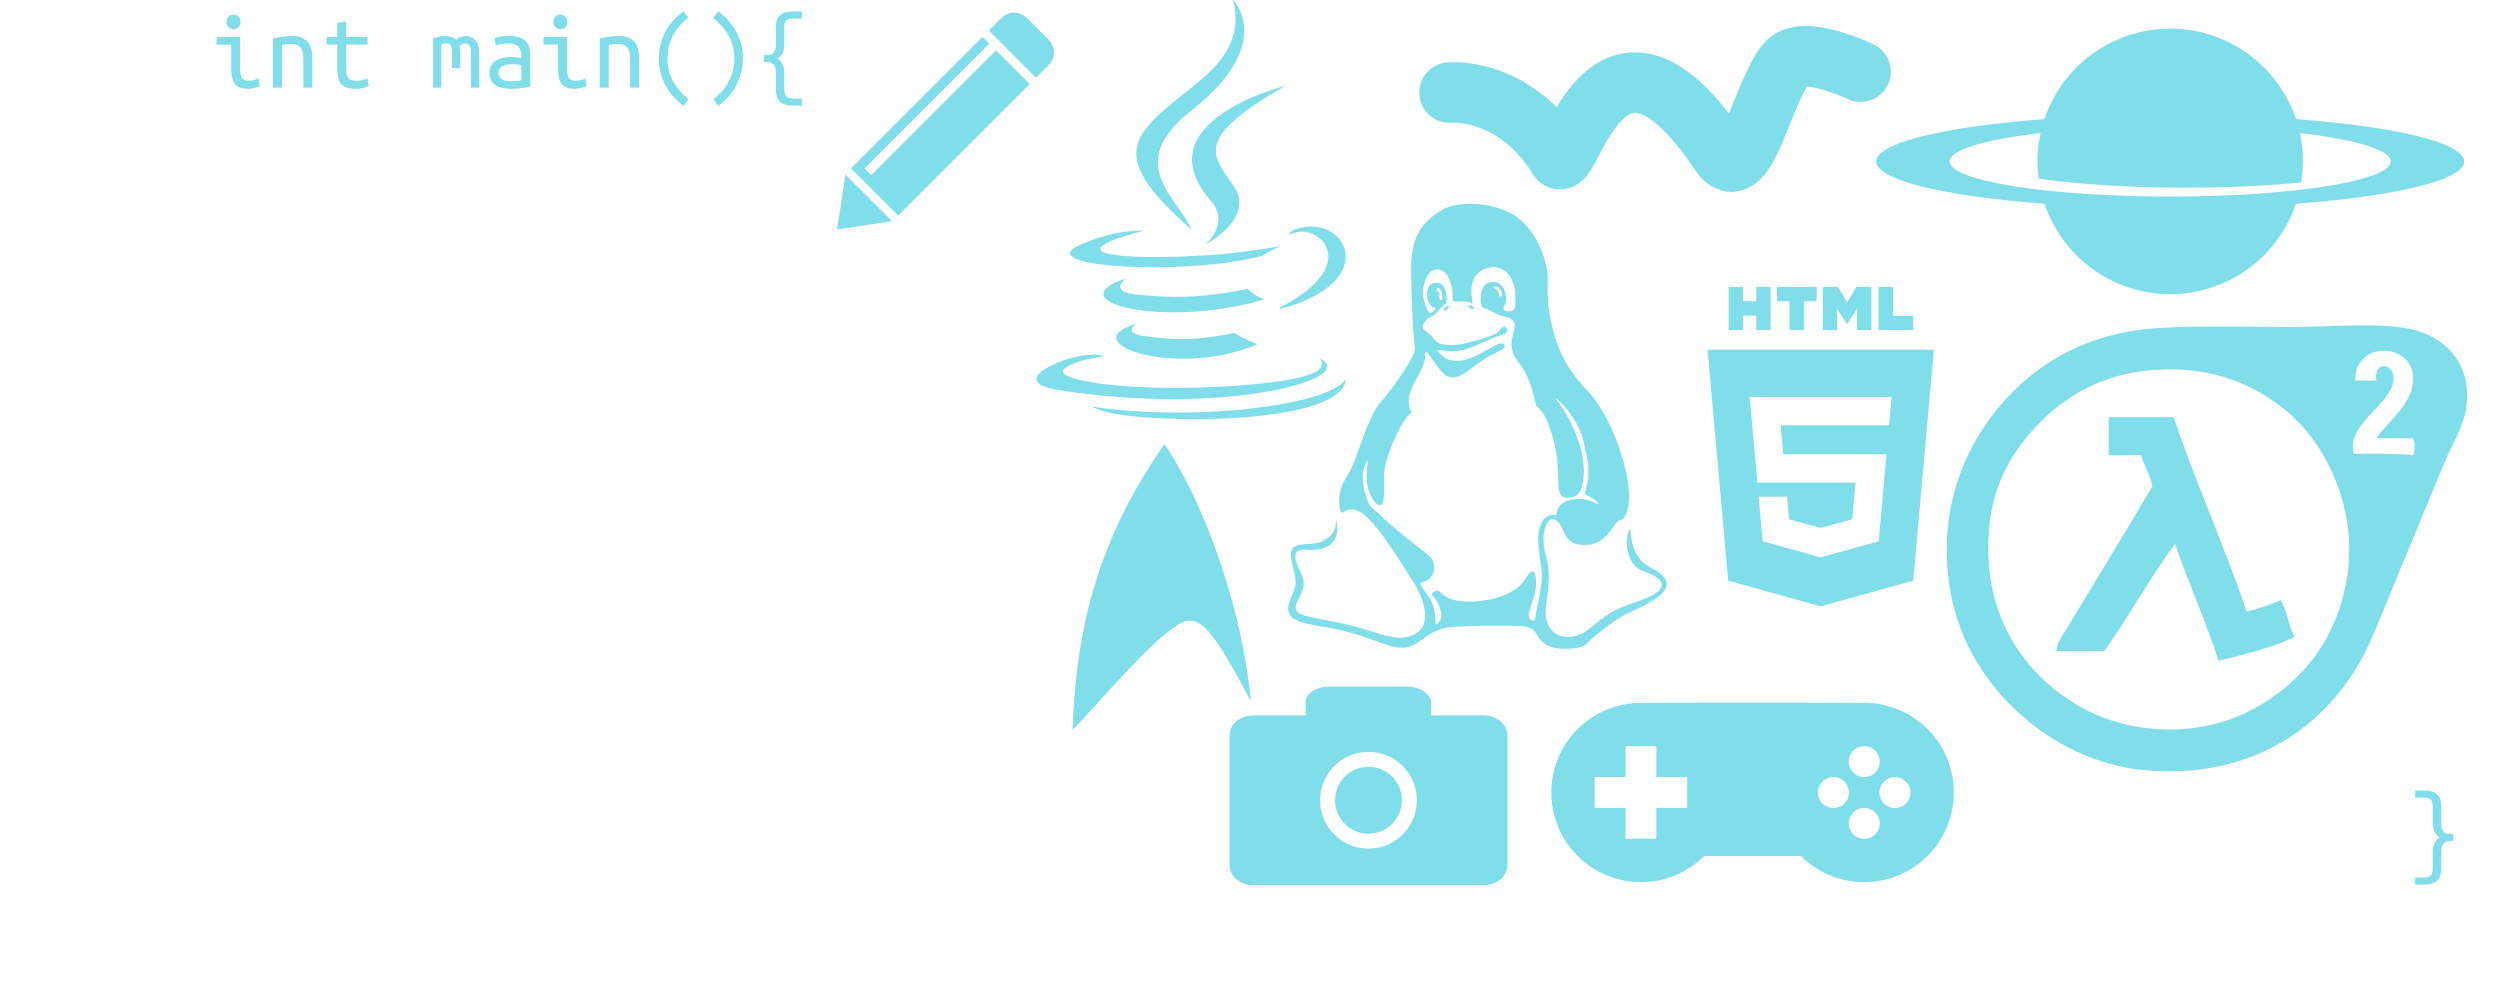 <?xml version="1.0" encoding="UTF-8" standalone="no"?>
<!-- Created with Inkscape (http://www.inkscape.org/) -->

<svg
   xmlns:dc="http://purl.org/dc/elements/1.1/"
   xmlns:cc="http://creativecommons.org/ns#"
   xmlns:rdf="http://www.w3.org/1999/02/22-rdf-syntax-ns#"
   xmlns:svg="http://www.w3.org/2000/svg"
   xmlns="http://www.w3.org/2000/svg"
   xmlns:sodipodi="http://sodipodi.sourceforge.net/DTD/sodipodi-0.dtd"
   xmlns:inkscape="http://www.inkscape.org/namespaces/inkscape"
   width="743.838pt"
   height="292.592pt"
   viewBox="0 0 929.797 365.74"
   id="svg2"
   version="1.1"
   inkscape:version="0.91 r13725"
   sodipodi:docname="logos.svg"
   inkscape:export-filename="/media/Data/Alastair's files/Dropbox/Web/logos.png"
   inkscape:export-xdpi="77.513992"
   inkscape:export-ydpi="77.513992">
  <defs
     id="defs4">
    <clipPath
       clipPathUnits="userSpaceOnUse"
       id="clipPath5843">
      <rect
         style="fill:#ffffff;fill-opacity:1;stroke:#4dc1ce;stroke-width:0;stroke-miterlimit:4;stroke-dasharray:none;stroke-opacity:1"
         id="rect5845"
         width="988.757"
         height="423.016"
         x="-543.386"
         y="116.912" />
    </clipPath>
    <clipPath
       clipPathUnits="userSpaceOnUse"
       id="clipPath5847">
      <rect
         style="fill:#ffffff;fill-opacity:1;stroke:#4dc1ce;stroke-width:0;stroke-miterlimit:4;stroke-dasharray:none;stroke-opacity:1"
         id="rect5849"
         width="988.757"
         height="423.016"
         x="-543.386"
         y="116.912" />
    </clipPath>
    <clipPath
       clipPathUnits="userSpaceOnUse"
       id="clipPath5851">
      <rect
         style="fill:#ffffff;fill-opacity:1;stroke:#4dc1ce;stroke-width:0;stroke-miterlimit:4;stroke-dasharray:none;stroke-opacity:1"
         id="rect5853"
         width="988.757"
         height="423.016"
         x="-543.386"
         y="116.912" />
    </clipPath>
    <clipPath
       clipPathUnits="userSpaceOnUse"
       id="clipPath5855">
      <rect
         style="fill:#ffffff;fill-opacity:1;stroke:#4dc1ce;stroke-width:0;stroke-miterlimit:4;stroke-dasharray:none;stroke-opacity:1"
         id="rect5857"
         width="988.757"
         height="423.016"
         x="-543.386"
         y="116.912" />
    </clipPath>
    <clipPath
       clipPathUnits="userSpaceOnUse"
       id="clipPath5859">
      <rect
         style="fill:#ffffff;fill-opacity:1;stroke:#4dc1ce;stroke-width:0;stroke-miterlimit:4;stroke-dasharray:none;stroke-opacity:1"
         id="rect5861"
         width="988.757"
         height="423.016"
         x="-543.386"
         y="116.912" />
    </clipPath>
    <clipPath
       clipPathUnits="userSpaceOnUse"
       id="clipPath5863">
      <rect
         style="fill:#ffffff;fill-opacity:1;stroke:#4dc1ce;stroke-width:0;stroke-miterlimit:4;stroke-dasharray:none;stroke-opacity:1"
         id="rect5865"
         width="988.757"
         height="423.016"
         x="-543.386"
         y="116.912" />
    </clipPath>
    <clipPath
       clipPathUnits="userSpaceOnUse"
       id="clipPath5867">
      <rect
         style="fill:#ffffff;fill-opacity:1;stroke:#4dc1ce;stroke-width:0;stroke-miterlimit:4;stroke-dasharray:none;stroke-opacity:1"
         id="rect5869"
         width="988.757"
         height="423.016"
         x="-543.386"
         y="116.912" />
    </clipPath>
    <clipPath
       clipPathUnits="userSpaceOnUse"
       id="clipPath5871">
      <rect
         style="fill:#ffffff;fill-opacity:1;stroke:#4dc1ce;stroke-width:0;stroke-miterlimit:4;stroke-dasharray:none;stroke-opacity:1"
         id="rect5873"
         width="988.757"
         height="423.016"
         x="-543.386"
         y="116.912" />
    </clipPath>
  </defs>
  <sodipodi:namedview
     id="base"
     pagecolor="#ffffff"
     bordercolor="#666666"
     borderopacity="1.0"
     inkscape:pageopacity="0"
     inkscape:pageshadow="2"
     inkscape:zoom="0.82241958"
     inkscape:cx="261.72841"
     inkscape:cy="133.46193"
     inkscape:document-units="px"
     inkscape:current-layer="layer1"
     showgrid="false"
     units="pt"
     borderlayer="false"
     inkscape:window-width="1920"
     inkscape:window-height="1016"
     inkscape:window-x="0"
     inkscape:window-y="32"
     inkscape:window-maximized="1"
     fit-margin-top="0"
     fit-margin-left="0"
     fit-margin-right="0"
     fit-margin-bottom="0" />
  <g
     inkscape:label="Layer 1"
     inkscape:groupmode="layer"
     id="layer1"
     transform="translate(-561.755,-62.885)">
    <g
       id="g4222"
       transform="matrix(0.553,0,0,0.553,1025.002,56.68)"
       style="fill:#80deea;fill-opacity:1"
       inkscape:export-xdpi="77.513992"
       inkscape:export-ydpi="77.513992">
      <path
         id="path3394"
         d="m 610.83,232.082 c 28.292,-2.092 60.246,-0.947 92.846,-0.947 29.215,0 67.794,-4.206 88.109,3.79 18.095,7.122 32.394,22.523 29.37,49.265 -1.518,13.418 -10.561,27.648 -15.159,38.844 -15.217,37.058 -32.812,79.412 -47.37,114.636 -22.42,54.242 -73.281,97.021 -149.691,91.9 -41.429,-2.779 -74.371,-23.248 -96.636,-46.424 -23.404,-24.363 -40.738,-57.709 -40.738,-102.32 0,-42.795 17.851,-77.686 40.738,-102.321 22.405,-24.115 54.82,-43.191 98.531,-46.423 m 174.323,36.001 c 2.555,-26.637 -39.369,-29.095 -38.844,-0.947 l 14.211,0 c -2.135,-12.303 9.656,-12.044 11.369,-3.79 3.631,17.5 -32.326,31.788 -26.527,53.055 13.622,-0.042 27.428,-0.269 39.791,0.947 1.48,-2.172 1.48,-9.196 0,-11.369 l -24.633,0 c 7.006,-10.561 23.09,-21.807 24.633,-37.896 m -251.064,27.475 c -17.719,18.101 -31.533,40.191 -34.107,72.003 -4.841,59.829 25.983,97.852 58.74,117.479 33.944,20.338 81.501,23.41 119.373,2.842 34.803,-18.899 56.164,-49.133 62.529,-87.161 7.796,-46.582 -13.714,-89.051 -36.949,-109.9 -21.16,-18.987 -52.508,-35.137 -97.583,-30.317 -32.291,3.452 -55.493,18.187 -72.003,35.054"
         style="fill:#80deea;fill-opacity:1"
         inkscape:connector-curvature="0" />
      <path
         id="path3396"
         d="m 580.512,291.768 43.581,0 c 15.314,44.688 33.953,86.053 49.266,130.743 8.193,-1.912 15.589,-4.622 22.737,-7.579 4.533,6.835 5.214,17.524 9.475,24.633 -15.107,7.315 -33.225,11.621 -51.16,16.106 -8.843,-27.16 -20.003,-52.001 -29.37,-78.636 -16.864,22.928 -30.968,48.614 -47.371,72.003 l -32.212,0 c -0.297,-4.498 3.277,-9.268 5.685,-13.264 18.61,-30.885 40.048,-65.68 58.74,-97.583 -1.638,-7.837 -5.489,-13.46 -7.58,-20.843 l -21.79,0 0,-25.58 z"
         style="fill:#80deea;fill-opacity:1"
         inkscape:connector-curvature="0" />
    </g>
    <g
       id="g4326"
       style="fill:#80deea;fill-opacity:1"
       transform="matrix(0.502,0,0,0.502,684.502,-186.424)"
       inkscape:export-xdpi="77.513992"
       inkscape:export-ydpi="77.513992">
      <path
         inkscape:connector-curvature="0"
         style="fill:#80deea;fill-opacity:1"
         id="_227268128"
         d="m 597.38,736.596 c 0,0 -11.939,7.267 8.305,9.344 24.397,3.114 37.374,2.596 64.366,-2.595 0,0 7.267,4.672 17.13,8.305 -60.733,25.954 -137.557,-1.558 -89.801,-15.054 l 10e-5,-3e-5 z m -7.786,-33.74 c 0,0 -12.977,9.862 7.267,11.939 26.474,2.596 47.237,3.114 83.053,-4.153 0,0 4.672,5.191 12.458,7.786 -73.191,21.802 -155.206,2.076 -102.778,-15.572 l -5e-4,10e-5 z m 143.267,59.175 c 0,0 8.825,7.267 -9.863,12.977 -34.779,10.382 -145.863,13.496 -177.008,0 -10.901,-4.671 9.863,-11.42 16.61,-12.458 6.748,-1.557 10.382,-1.557 10.382,-1.557 -11.938,-8.305 -79.419,17.13 -34.26,24.397 124.061,20.244 226.321,-8.824 194.137,-23.359 l 10e-4,8e-5 z m -129.771,-94.473 c 0,0 -56.58,13.496 -20.244,18.168 15.572,2.076 46.198,1.558 74.748,-0.519 23.358,-2.076 46.718,-6.229 46.718,-6.229 0,0 -8.306,3.633 -14.016,7.267 -57.618,15.053 -168.183,8.305 -136.519,-7.267 26.992,-12.977 49.312,-11.42 49.312,-11.42 l 3e-4,-3e-5 z m 101.222,56.58 c 58.137,-30.107 31.145,-59.175 12.458,-55.542 -4.672,1.038 -6.748,2.076 -6.748,2.076 0,0 1.557,-3.115 5.191,-4.153 36.855,-12.977 65.924,38.931 -11.938,59.175 0,0 0.519,-0.519 1.038,-1.557 l 0,1e-5 z m -95.512,82.015 c 56.061,3.634 141.71,-2.076 143.786,-28.549 0,0 -4.152,10.382 -46.198,18.168 -47.756,8.825 -106.931,7.786 -141.71,2.076 0,0 7.267,6.229 44.122,8.305 l 10e-5,3e-5 z" />
      <path
         id="path4303"
         d="m 669.014,496.26 c 0,0 32.183,32.702 -30.626,82.015 -50.351,39.969 -11.42,62.809 0,88.763 -29.588,-26.473 -50.87,-49.832 -36.336,-71.633 21.283,-32.183 79.939,-47.755 66.962,-99.145 l 0,-10e-5 z"
         style="fill:#80deea;fill-opacity:1"
         inkscape:connector-curvature="0" />
      <path
         id="path4301"
         d="m 652.403,645.237 c 15.053,17.13 -4.153,32.703 -4.153,32.703 0,0 38.412,-19.725 20.763,-44.122 -16.092,-23.358 -28.55,-34.778 38.931,-73.71 0,0 -106.412,26.474 -55.542,85.13 l 0,-10e-5 z"
         style="fill:#80deea;fill-opacity:1"
         inkscape:connector-curvature="0" />
    </g>
    <g
       id="g4475"
       transform="matrix(0.232,0,0,0.232,1178.678,139.642)"
       style="fill:#80deea;fill-opacity:1"
       inkscape:export-xdpi="77.513992"
       inkscape:export-ydpi="77.513992">
      <path
         id="polygon4403"
         transform="translate(0,52.362)"
         d="m 78.289,177.424 33.012,370.258 148.133,41.123 148.543,-41.182 33.047,-370.199 -362.734,0 z m 67.498,75.686 113.713,0 0.156,0 113.598,0 -1.086,12.184 -2.07,23.02 -0.91,10.207 -0.146,0 -109.385,0 -0.156,0 -64.084,0 4.15,46.502 59.934,0 0.156,0 93.162,0 12.236,0 -1.107,12.193 -10.672,119.551 -0.682,7.672 -92.938,25.758 0,0.008 -0.209,0.059 -93.02,-25.824 -6.363,-71.301 21.01,0 24.576,0 3.232,36.217 50.574,13.656 0.043,-0.012 0,-0.002 50.646,-13.67 5.271,-58.895 -55.762,0 -0.156,0 -101.465,0 -11.16,-125.139 -1.088,-12.184 z"
         style="fill:#80deea;fill-opacity:1"
         inkscape:connector-curvature="0" />
      <path
         style="fill:#80deea;fill-opacity:1"
         id="path4411"
         d="m 112.038,129.166 23.077,0 0,22.8 21.11,0 0,-22.8 23.078,0 0,69.044 -23.077,0 0,-23.12 -21.11,0 0,23.12 -23.077,0 0,-69.044 z"
         inkscape:connector-curvature="0" />
      <path
         style="fill:#80deea;fill-opacity:1"
         id="path4413"
         d="m 209.65,152.062 -20.316,0 0,-22.896 63.72,0 0,22.896 -20.325,0 0,46.148 -23.078,0 0,-46.148 z"
         inkscape:connector-curvature="0" />
      <path
         style="fill:#80deea;fill-opacity:1"
         id="path4415"
         d="m 263.167,129.166 24.063,0 14.802,24.26 14.787,-24.26 24.072,0 0,69.044 -22.982,0 0,-34.222 -15.877,24.549 -0.397,0 -15.888,-24.549 0,34.222 -22.58,0 0,-69.044 z"
         inkscape:connector-curvature="0" />
      <path
         style="fill:#80deea;fill-opacity:1"
         id="path4417"
         d="m 352.376,129.166 23.084,0 0,46.222 32.453,0 0,22.822 -55.537,0 0,-69.044 z"
         inkscape:connector-curvature="0" />
    </g>
    <path
       inkscape:connector-curvature="0"
       d="m 1101.49,176.648 c -1.782,0.19 -1.167,1.829 -2.158,1.864 -0.977,0.036 -0.778,-2.087 2.158,-1.864 z m 5.371,0.27 c 1.734,-0.445 1.743,1.3 2.69,0.983 0.92,-0.309 -0.015,-2.218 -2.69,-0.983 z m 59.755,114.34 c -5.356,2.693 -12.342,8.675 -14.954,11.154 -1.921,1.838 -9.969,2.75 -14.441,0.449 -5.299,-2.728 -2.488,-6.986 -10.671,-7.187 -4.067,-0.095 -8.022,-0.131 -11.985,-0.083 -3.506,0.047 -7.01,0.155 -10.584,0.341 -12.286,0.107 -13.488,8.14 -21.314,7.846 -5.356,-0.199 -12.116,-4.424 -23.724,-6.855 -8.158,-1.698 -15.99,-2.102 -17.668,-5.712 -1.675,-3.598 2.067,-7.633 2.316,-11.219 0.306,-4.676 -3.542,-11.035 -0.698,-13.499 2.348,-2.04 7.494,-0.544 10.81,-2.396 3.527,-1.957 4.943,-3.586 4.943,-7.882 1.298,4.388 -0.059,8.024 -2.975,9.806 -1.734,1.048 -4.958,1.603 -7.609,1.333 -2.099,-0.199 -3.4,0.142 -4.038,0.942 -0.814,1.039 -0.552,2.856 0.472,5.276 1.03,2.42 2.268,3.954 2.102,6.915 -0.166,2.963 -3.423,6.481 -2.903,8.972 0.202,0.956 1.143,1.755 3.399,2.393 3.741,1.051 10.418,2.004 17.006,3.61 7.324,1.797 14.886,5.181 19.585,4.531 14.052,-1.957 6.039,-17.026 3.765,-20.61 -11.861,-18.671 -19.704,-30.894 -25.983,-26.043 -1.639,1.262 -1.701,-3.177 -1.63,-4.887 0.27,-6.137 3.388,-8.283 5.24,-13.06 3.468,-8.945 6.172,-19.191 11.537,-24.487 3.993,-5.109 10.222,-13.52 11.415,-17.959 -1.004,-9.652 -1.312,-19.811 -1.467,-28.709 -0.151,-9.465 1.348,-17.769 12.036,-23.576 2.607,-1.416 5.994,-1.936 9.583,-1.971 6.418,-0.071 13.496,1.725 18.018,5.077 7.209,5.344 11.739,16.718 11.21,24.897 -0.428,6.297 0.707,12.897 2.726,19.681 2.417,8.057 6.24,13.722 12.315,20.164 7.321,7.764 13.018,23.059 14.622,32.747 1.511,9.049 -0.457,14.643 -2.443,14.924 -2.957,0.436 -4.801,9.83 -14.064,9.393 -5.911,-0.285 -6.49,-3.776 -8.129,-6.751 -2.634,-4.756 -5.312,-3.269 -6.386,1.689 -0.555,2.535 -0.151,6.172 0.662,9.002 1.651,5.795 1.084,11.293 0.098,17.958 -1.891,12.793 8.939,15.213 16.246,9.132 7.209,-6.003 8.752,-6.959 17.876,-10.073 13.757,-4.712 9.135,-8.877 1.737,-11.365 -6.632,-2.23 -6.905,-13.437 -4.53,-15.551 0.528,12.036 6.793,13.781 9.45,15.423 11.381,7.065 -4.3,12.86 -10.974,16.221 z M 1135.98,256.003 c 1.253,-1.487 2.728,-1.653 4.673,-1.689 0.297,-7.336 11.718,-6.796 15.459,-3.726 0,-1.701 -3.589,-3.224 -5.026,-3.943 2.491,-8.283 1.321,-11.611 -0.33,-19.434 -1.253,-5.97 -6.692,-14.004 -10.952,-16.518 1.075,0.941 3.117,3.681 5.276,7.701 3.717,6.92 7.386,17.148 4.943,25.737 -0.941,3.281 -3.091,3.694 -4.566,3.86 -6.55,0.683 -2.699,-7.74 -5.418,-19.342 -3.028,-12.897 -6.134,-13.865 -6.914,-14.877 -3.753,-16.78 -7.927,-15.105 -9.108,-21.441 -1.06,-5.606 4.886,-10.242 -3.198,-11.81 -2.464,-0.484 -5.991,-2.984 -7.398,-3.162 -1.393,-0.19 -2.076,-9.251 3.034,-9.619 5.109,-0.377 6.086,5.772 5.083,8.191 -1.452,2.396 0.107,3.292 2.633,2.512 2.067,-0.635 0.734,-6.018 1.226,-6.816 -1.333,-7.707 -4.551,-8.818 -7.903,-9.465 -12.722,0.977 -7.01,15.067 -8.298,13.71 -1.802,-1.912 -7.22,-0.107 -7.194,-1.333 0.116,-7.185 -2.292,-11.35 -5.608,-11.436 -3.693,-0.107 -5.216,5.065 -5.439,7.977 -0.211,2.797 1.663,8.625 3.031,8.179 0.897,-0.297 2.432,-2.099 0.79,-2.09 -0.849,0.012 -2.131,-1.98 -2.265,-4.403 -0.128,-2.417 0.757,-4.848 3.895,-4.72 3.681,0.143 3.646,7.333 3.245,7.612 -1.179,0.816 -2.69,2.399 -2.853,2.669 -1.17,1.96 -3.518,2.443 -4.379,3.305 -1.639,1.638 -1.972,3.491 -0.743,4.201 4.21,2.417 2.841,5.106 8.732,5.356 3.868,0.152 6.781,-0.603 9.414,-1.407 2.051,-0.62 8.639,-2.025 10.029,-4.444 0.603,-1.027 1.36,-1.063 1.864,-0.769 0.884,0.51 1.075,2.221 -1.203,2.832 -3.257,0.885 -6.546,2.622 -9.429,3.776 -2.877,1.167 -3.797,1.615 -6.511,2.114 -6.116,1.095 -10.631,-2.209 -6.528,1.758 1.36,1.322 2.669,2.147 6.187,2.004 7.704,-0.306 16.337,-9.557 17.19,-5.415 0.178,0.849 -2.44,2.004 -4.483,3.019 -7.223,3.554 -12.309,10.572 -16.934,8.144 -4.139,-2.182 -8.256,-12.448 -8.185,-7.849 0.116,7.092 -9.349,13.405 -4.994,21.477 -2.82,0.769 -9.251,14.336 -10.174,21.402 -0.504,4.002 0.384,9.028 -0.576,11.837 -1.393,4.059 -7.716,-3.869 -5.697,-13.583 0.363,-1.71 0.057,-2.072 -0.401,-1.247 -2.571,4.543 -1.158,10.879 0.87,15.326 0.888,1.924 2.963,2.773 4.498,4.486 3.313,3.705 15.991,13.108 18.288,15.361 2.784,2.737 2.004,9.016 -3.916,9.616 3.034,5.724 5.991,6.267 5.946,15.625 3.432,-1.844 2.052,-5.876 0.615,-8.533 -1.004,-1.817 -2.316,-2.642 -2.031,-3.066 0.214,-0.32 1.98,-1.841 3.043,-0.65 3.126,3.504 9.028,4.13 15.376,3.34 6.336,-0.804 13.132,-3.019 16.273,-8.069 1.473,-2.372 2.535,-3.212 3.218,-2.797 0.674,0.424 0.968,2.099 0.896,4.789 -0.08,2.986 -1.33,6.089 -2.108,8.568 -0.876,2.809 -1.146,4.801 1.591,4.908 0.814,-5.193 2.242,-10.302 2.654,-15.468 0.462,-5.877 -3.796,-16.817 0.791,-22.267 z m -38.833,-83.437 c -0.211,1.158 -0.128,1.879 0.674,1.879 0.131,0 0.27,-0.027 0.32,-0.32 0.386,-2.301 -0.804,-3.975 -1.289,-4.109 -1.131,-0.282 -0.989,1.333 -0.401,1.205 0.356,-0.072 0.838,0.519 0.695,1.345 z m 20.912,-3.162 c -1.158,0.107 -0.825,0.683 -0.249,0.849 0.754,0.225 1.464,1.508 1.627,2.904 0.012,0.128 0.968,-0.202 0.968,-0.508 0.072,-2.233 -1.841,-3.29 -2.345,-3.245 z"
       id="path4996"
       style="fill:#80deea;fill-opacity:1"
       inkscape:export-xdpi="77.513992"
       inkscape:export-ydpi="77.513992" />
    <g
       id="g5920"
       transform="matrix(0.445,0,0,0.445,927.618,62.285)"
       style="fill:#80deea;fill-opacity:1"
       inkscape:export-xdpi="77.513992"
       inkscape:export-ydpi="77.513992">
      <path
         inkscape:connector-curvature="0"
         id="rect5905"
         d="m 225.49,599.253 c -11.08,0 -20,7.322 -20,16.418 l 0,109.029 c 0,9.096 8.92,16.418 20,16.418 l 192.143,0 c 11.08,0 20,-7.322 20,-16.418 l 0,-109.029 c 0,-9.096 -8.92,-16.418 -20,-16.418 l -192.143,0 z m 96.072,30.523 a 40.41,40.41 0 0 1 40.41,40.41 40.41,40.41 0 0 1 -40.41,40.41 40.41,40.41 0 0 1 -40.41,-40.41 40.41,40.41 0 0 1 40.41,-40.41 z"
         style="fill:#80deea;fill-opacity:1;stroke:#4dc1ce;stroke-width:0;stroke-miterlimit:4;stroke-dasharray:none;stroke-opacity:1" />
      <rect
         inkscape:transform-center-y="1.4002255"
         inkscape:transform-center-x="0.85978837"
         ry="12.809"
         rx="20"
         y="575.18"
         x="269.114"
         height="49.008"
         width="104.894"
         id="rect5907"
         style="fill:#80deea;fill-opacity:1;stroke:#4dc1ce;stroke-width:0;stroke-miterlimit:4;stroke-dasharray:none;stroke-opacity:1" />
      <circle
         r="27.966"
         cy="670.185"
         cx="321.561"
         id="path5916"
         style="fill:#80deea;fill-opacity:1;stroke:#4dc1ce;stroke-width:0;stroke-miterlimit:4;stroke-dasharray:none;stroke-opacity:1" />
    </g>
    <g
       style="font-style:normal;font-weight:normal;font-size:54.016px;line-height:0%;font-family:sans-serif;letter-spacing:0px;word-spacing:0px;fill:#80deea;fill-opacity:1;stroke:none;stroke-width:1px;stroke-linecap:butt;stroke-linejoin:miter;stroke-opacity:1"
       id="text5944">
      <path
         d="m 648.61,73.753 q -1.053,0 -1.823,-0.729 -0.77,-0.729 -0.77,-1.985 0,-1.256 0.77,-1.985 0.77,-0.729 1.823,-0.729 1.094,0 1.823,0.729 0.77,0.729 0.77,1.985 0,1.256 -0.77,1.985 -0.729,0.729 -1.823,0.729 z m -0.851,5.712 -5.429,0 0,-2.795 8.751,0 0,11.546 q 0,2.795 0.77,3.768 0.77,0.932 2.309,0.932 1.175,0 2.147,-0.284 1.013,-0.284 1.58,-0.608 l 0.486,2.836 q -0.243,0.122 -0.689,0.324 -0.446,0.162 -1.053,0.324 -0.567,0.162 -1.296,0.284 -0.689,0.122 -1.458,0.122 -1.783,0 -2.957,-0.486 -1.175,-0.486 -1.904,-1.458 -0.689,-0.972 -0.972,-2.39 -0.284,-1.458 -0.284,-3.362 l 0,-8.751 z"
         style="font-style:normal;font-variant:normal;font-weight:normal;font-stretch:normal;font-size:40.512px;font-family:'Ubuntu Mono';-inkscape-font-specification:'Ubuntu Mono';fill:#80deea;fill-opacity:1"
         id="path4187" />
      <path
         d="m 663.276,77.197 q 1.823,-0.446 3.606,-0.689 1.823,-0.243 3.403,-0.243 3.768,0 5.672,1.945 1.945,1.945 1.945,6.239 l 0,11.019 -3.322,0 0,-10.412 q 0,-1.823 -0.324,-2.957 -0.324,-1.134 -0.932,-1.742 -0.567,-0.648 -1.418,-0.891 -0.81,-0.243 -1.783,-0.243 -0.81,0 -1.742,0.122 -0.891,0.081 -1.742,0.243 l 0,15.881 -3.362,0 0,-18.271 z"
         style="font-style:normal;font-variant:normal;font-weight:normal;font-stretch:normal;font-size:40.512px;font-family:'Ubuntu Mono';-inkscape-font-specification:'Ubuntu Mono';fill:#80deea;fill-opacity:1"
         id="path4189" />
      <path
         d="m 690.499,76.67 7.94,0 0,2.795 -7.94,0 0,8.751 q 0,1.418 0.203,2.309 0.203,0.891 0.648,1.458 0.486,0.527 1.215,0.729 0.729,0.203 1.783,0.203 1.458,0 2.35,-0.243 0.891,-0.243 1.702,-0.648 l 0.486,2.836 q -0.567,0.243 -1.823,0.648 -1.215,0.405 -3.038,0.405 -2.107,0 -3.444,-0.486 -1.337,-0.486 -2.107,-1.458 -0.729,-0.972 -1.013,-2.39 -0.284,-1.458 -0.284,-3.362 l 0,-8.751 -3.97,0 0,-2.795 3.97,0 0,-5.267 3.322,-0.567 0,5.834 z"
         style="font-style:normal;font-variant:normal;font-weight:normal;font-stretch:normal;font-size:40.512px;font-family:'Ubuntu Mono';-inkscape-font-specification:'Ubuntu Mono';fill:#80deea;fill-opacity:1"
         id="path4191" />
      <path
         d="m 722.828,77.197 q 2.431,-0.932 4.578,-0.932 1.175,0 2.188,0.365 1.053,0.324 1.783,1.053 1.742,-1.418 3.727,-1.418 0.972,0 1.823,0.365 0.891,0.365 1.539,1.094 0.689,0.729 1.094,1.823 0.405,1.094 0.405,2.552 l 0,13.369 -3.038,0 0,-13.45 q 0,-1.458 -0.648,-2.228 -0.648,-0.77 -1.62,-0.77 -0.486,0 -1.013,0.243 -0.527,0.243 -0.972,0.77 0.243,0.932 0.243,2.066 l 0,6.117 -3.038,0 0,-6.158 q 0,-1.418 -0.446,-2.228 -0.446,-0.81 -1.742,-0.81 -0.81,0 -1.823,0.365 l 0,16.083 -3.038,0 0,-18.271 z"
         style="font-style:normal;font-variant:normal;font-weight:normal;font-stretch:normal;font-size:40.512px;font-family:'Ubuntu Mono';-inkscape-font-specification:'Ubuntu Mono';fill:#80deea;fill-opacity:1"
         id="path4193" />
      <path
         d="m 751.753,93.078 q 1.256,0 2.228,-0.081 1.013,-0.081 1.661,-0.203 l 0,-5.591 q -0.648,-0.203 -1.58,-0.324 -0.891,-0.122 -1.904,-0.122 -0.932,0 -1.823,0.162 -0.891,0.122 -1.58,0.486 -0.689,0.365 -1.134,0.972 -0.446,0.567 -0.446,1.458 0,1.823 1.215,2.552 1.256,0.689 3.362,0.689 z m -0.324,-16.853 q 2.107,0 3.525,0.527 1.458,0.527 2.35,1.458 0.891,0.932 1.256,2.269 0.365,1.337 0.365,2.917 l 0,11.748 q -1.175,0.203 -3.119,0.486 -1.904,0.284 -3.93,0.284 -1.539,0 -2.998,-0.284 -1.458,-0.243 -2.593,-0.891 -1.134,-0.689 -1.823,-1.864 -0.689,-1.175 -0.689,-2.998 0,-1.62 0.689,-2.714 0.729,-1.134 1.823,-1.823 1.134,-0.689 2.552,-0.972 1.458,-0.324 2.917,-0.324 1.985,0 3.889,0.446 l 0,-0.932 q 0,-0.851 -0.203,-1.62 -0.162,-0.81 -0.689,-1.458 -0.486,-0.648 -1.377,-1.013 -0.851,-0.405 -2.228,-0.405 -1.742,0 -3.038,0.243 -1.296,0.243 -1.985,0.486 l -0.405,-2.755 q 0.689,-0.324 2.269,-0.567 1.62,-0.243 3.443,-0.243 z"
         style="font-style:normal;font-variant:normal;font-weight:normal;font-stretch:normal;font-size:40.512px;font-family:'Ubuntu Mono';-inkscape-font-specification:'Ubuntu Mono';fill:#80deea;fill-opacity:1"
         id="path4195" />
      <path
         d="m 770.146,73.753 q -1.053,0 -1.823,-0.729 -0.77,-0.729 -0.77,-1.985 0,-1.256 0.77,-1.985 0.77,-0.729 1.823,-0.729 1.094,0 1.823,0.729 0.77,0.729 0.77,1.985 0,1.256 -0.77,1.985 -0.729,0.729 -1.823,0.729 z m -0.851,5.712 -5.429,0 0,-2.795 8.751,0 0,11.546 q 0,2.795 0.77,3.768 0.77,0.932 2.309,0.932 1.175,0 2.147,-0.284 1.013,-0.284 1.58,-0.608 l 0.486,2.836 q -0.243,0.122 -0.689,0.324 -0.446,0.162 -1.053,0.324 -0.567,0.162 -1.296,0.284 -0.689,0.122 -1.458,0.122 -1.783,0 -2.957,-0.486 -1.175,-0.486 -1.904,-1.458 -0.689,-0.972 -0.972,-2.39 -0.284,-1.458 -0.284,-3.362 l 0,-8.751 z"
         style="font-style:normal;font-variant:normal;font-weight:normal;font-stretch:normal;font-size:40.512px;font-family:'Ubuntu Mono';-inkscape-font-specification:'Ubuntu Mono';fill:#80deea;fill-opacity:1"
         id="path4197" />
      <path
         d="m 784.811,77.197 q 1.823,-0.446 3.606,-0.689 1.823,-0.243 3.403,-0.243 3.768,0 5.672,1.945 1.945,1.945 1.945,6.239 l 0,11.019 -3.322,0 0,-10.412 q 0,-1.823 -0.324,-2.957 -0.324,-1.134 -0.932,-1.742 -0.567,-0.648 -1.418,-0.891 -0.81,-0.243 -1.783,-0.243 -0.81,0 -1.742,0.122 -0.891,0.081 -1.742,0.243 l 0,15.881 -3.362,0 0,-18.271 z"
         style="font-style:normal;font-variant:normal;font-weight:normal;font-stretch:normal;font-size:40.512px;font-family:'Ubuntu Mono';-inkscape-font-specification:'Ubuntu Mono';fill:#80deea;fill-opacity:1"
         id="path4199" />
      <path
         d="m 817.747,69.5 q -3.768,2.917 -5.753,6.725 -1.985,3.808 -1.985,8.305 0,2.269 0.446,4.294 0.486,2.026 1.418,3.889 0.972,1.864 2.431,3.606 1.499,1.742 3.525,3.484 l -1.823,2.431 q -4.659,-3.444 -6.968,-7.981 -2.269,-4.578 -2.269,-9.642 0,-5.023 2.309,-9.601 2.309,-4.578 6.928,-7.94 l 1.783,2.431 -0.041,0 z"
         style="font-style:normal;font-variant:normal;font-weight:normal;font-stretch:normal;font-size:40.512px;font-family:'Ubuntu Mono';-inkscape-font-specification:'Ubuntu Mono';fill:#80deea;fill-opacity:1"
         id="path4201" />
      <path
         d="m 827.105,99.803 q 3.768,-2.917 5.753,-6.725 2.026,-3.808 2.026,-8.305 0,-2.269 -0.486,-4.294 -0.446,-2.026 -1.418,-3.889 -0.972,-1.864 -2.471,-3.606 -1.458,-1.742 -3.484,-3.484 l 1.823,-2.431 q 4.659,3.444 6.928,8.021 2.309,4.537 2.309,9.601 0,2.512 -0.608,4.942 -0.567,2.431 -1.742,4.699 -1.134,2.228 -2.876,4.213 -1.702,2.026 -4.011,3.687 l -1.783,-2.431 0.041,0 z"
         style="font-style:normal;font-variant:normal;font-weight:normal;font-stretch:normal;font-size:40.512px;font-family:'Ubuntu Mono';-inkscape-font-specification:'Ubuntu Mono';fill:#80deea;fill-opacity:1"
         id="path4203" />
      <path
         d="m 845.903,83.355 1.62,0 q 0.689,0 1.215,-0.284 0.527,-0.324 0.851,-0.81 0.365,-0.527 0.527,-1.134 0.203,-0.648 0.203,-1.296 l 0,-6.522 q 0,-1.499 0.284,-2.633 0.324,-1.134 1.053,-1.904 0.729,-0.81 1.945,-1.215 1.256,-0.405 3.119,-0.405 l 3.281,0 0,2.633 -3.443,0 q -1.702,0 -2.431,0.77 -0.689,0.77 -0.689,2.795 l 0,5.591 q 0,2.714 -0.81,4.011 -0.81,1.256 -1.864,1.701 1.053,0.486 1.864,1.823 0.81,1.337 0.81,3.889 l 0,5.591 q 0,2.026 0.729,2.795 0.729,0.77 2.431,0.77 l 3.403,0 0,2.633 -3.281,0 q -1.864,0 -3.119,-0.405 -1.215,-0.405 -1.945,-1.215 -0.729,-0.77 -1.053,-1.904 -0.284,-1.134 -0.284,-2.633 l 0,-6.522 q 0,-0.608 -0.203,-1.215 -0.162,-0.648 -0.527,-1.134 -0.324,-0.527 -0.851,-0.851 -0.486,-0.324 -1.175,-0.324 l -1.661,0 0,-2.593 z"
         style="font-style:normal;font-variant:normal;font-weight:normal;font-stretch:normal;font-size:40.512px;font-family:'Ubuntu Mono';-inkscape-font-specification:'Ubuntu Mono';fill:#80deea;fill-opacity:1"
         id="path4205" />
    </g>
    <g
       style="font-style:normal;font-weight:normal;font-size:54.016px;line-height:0%;font-family:sans-serif;letter-spacing:0px;word-spacing:0px;fill:#80deea;fill-opacity:1;stroke:none;stroke-width:1px;stroke-linecap:butt;stroke-linejoin:miter;stroke-opacity:1"
       id="text5948">
      <path
         d="m 1474.087,375.675 -1.621,0 q -0.689,0 -1.215,0.324 -0.486,0.284 -0.851,0.81 -0.324,0.486 -0.527,1.134 -0.162,0.608 -0.162,1.256 l 0,6.522 q 0,1.499 -0.324,2.633 -0.284,1.134 -1.053,1.904 -0.729,0.81 -1.985,1.215 -1.215,0.405 -3.079,0.405 l -3.281,0 0,-2.633 3.443,0 q 1.702,0 2.39,-0.77 0.729,-0.77 0.729,-2.795 l 0,-5.591 q 0,-2.714 0.81,-3.97 0.81,-1.296 1.863,-1.742 -1.053,-0.486 -1.863,-1.823 -0.81,-1.337 -0.81,-3.889 l 0,-5.591 q 0,-2.026 -0.729,-2.795 -0.729,-0.77 -2.431,-0.77 l -3.403,0 0,-2.633 3.281,0 q 1.863,0 3.079,0.405 1.256,0.405 1.985,1.215 0.77,0.77 1.053,1.904 0.324,1.134 0.324,2.633 l 0,6.522 q 0,0.608 0.162,1.256 0.162,0.608 0.486,1.134 0.365,0.486 0.851,0.81 0.527,0.324 1.215,0.324 l 1.661,0 0,2.593 z"
         style="font-style:normal;font-variant:normal;font-weight:normal;font-stretch:normal;font-size:40.512px;font-family:'Ubuntu Mono';-inkscape-font-specification:'Ubuntu Mono';fill:#80deea;fill-opacity:1"
         id="path4196" />
    </g>
    <path
       style="color:#000000;fill:#80deea;fill-opacity:1;enable-background:accumulate"
       d="m 994.843,228.094 c -24.177,34.399 -32.885,67.498 -34.194,106.259 7.978,-7.775 33.373,-38.717 42.433,-40.515 6.046,-1.2 11.362,6.094 23.922,30.002 -3.055,-33.62 -17.024,-73.726 -32.16,-95.746 z"
       sodipodi:nodetypes="ccscc"
       inkscape:connector-curvature="0"
       id="path6014"
       inkscape:export-xdpi="77.513992"
       inkscape:export-ydpi="77.513992" />
    <g
       id="g6126"
       transform="matrix(0.359,0,0,0.359,1139.028,180.459)"
       style="fill:#80deea;fill-opacity:1"
       inkscape:export-xdpi="77.513992"
       inkscape:export-ydpi="77.513992">
      <path
         id="path6033"
         transform="translate(0,52.362)"
         d="m 323.281,348.291 a 92.857,92.857 0 0 0 -92.857,92.857 92.857,92.857 0 0 0 92.857,92.855 92.857,92.857 0 0 0 92.855,-92.855 92.857,92.857 0 0 0 -92.855,-92.857 z m 0.074,44.828 a 16.035,16.035 0 0 1 16.035,16.035 16.035,16.035 0 0 1 -16.035,16.035 16.035,16.035 0 0 1 -16.033,-16.035 16.035,16.035 0 0 1 16.033,-16.035 z m -31.918,32.07 a 16.035,16.035 0 0 1 16.035,16.033 16.035,16.035 0 0 1 -16.035,16.035 16.035,16.035 0 0 1 -16.033,-16.035 16.035,16.035 0 0 1 16.033,-16.033 z m 63.686,0 a 16.035,16.035 0 0 1 16.035,16.033 16.035,16.035 0 0 1 -16.035,16.035 16.035,16.035 0 0 1 -16.035,-16.035 16.035,16.035 0 0 1 16.035,-16.033 z m -31.768,31.918 a 16.035,16.035 0 0 1 16.035,16.035 16.035,16.035 0 0 1 -16.035,16.033 16.035,16.035 0 0 1 -16.033,-16.033 16.035,16.035 0 0 1 16.033,-16.035 z"
         style="fill:#80deea;fill-opacity:1;stroke:#4dc1ce;stroke-width:0;stroke-miterlimit:4;stroke-dasharray:none;stroke-opacity:1"
         inkscape:connector-curvature="0" />
      <path
         id="circle6035"
         transform="translate(0,52.362)"
         d="m 91.998,348.291 a 92.857,92.857 0 0 0 -92.857,92.857 92.857,92.857 0 0 0 92.857,92.855 92.857,92.857 0 0 0 92.855,-92.855 92.857,92.857 0 0 0 -92.855,-92.857 z m -15.979,44.924 31.955,0 0,31.955 31.955,0 0,31.955 -31.955,0 0,31.955 -31.955,0 0,-31.955 -31.955,0 0,-31.955 31.955,0 0,-31.955 z"
         style="fill:#80deea;fill-opacity:1;stroke:#4dc1ce;stroke-width:0;stroke-miterlimit:4;stroke-dasharray:none;stroke-opacity:1"
         inkscape:connector-curvature="0" />
      <path
         style="fill:#80deea;fill-opacity:1;stroke:#4dc1ce;stroke-width:0;stroke-miterlimit:4;stroke-dasharray:none;stroke-opacity:1"
         d="m 91.423,400.653 233.388,0 0,34.895 -233.388,0 z"
         id="rect6039"
         inkscape:connector-curvature="0" />
      <path
         inkscape:connector-curvature="0"
         id="path6116"
         d="m 147.309,400.653 118.177,0 0,158.704 -118.177,0 z"
         style="fill:#80deea;fill-opacity:1;stroke:#4dc1ce;stroke-width:0;stroke-miterlimit:4;stroke-dasharray:none;stroke-opacity:1" />
    </g>
    <g
       transform="matrix(0.504,0,0,0.504,887.906,19.894)"
       id="g6188"
       style="fill:#80deea;fill-opacity:1"
       inkscape:export-xdpi="77.513992"
       inkscape:export-ydpi="77.513992">
      <g
         id="g6226"
         transform="matrix(0.4,0,0,0.4,-51.805,72.248)"
         style="fill:#80deea;fill-opacity:1">
        <path
           id="path6190"
           d="m 422.953,176.019 c 0.549,-0.48 1.09,-0.975 1.612,-1.498 l 21.772,-21.772 c 12.883,-12.883 12.883,-33.771 0,-46.654 L 405.903,65.661 c -12.883,-12.883 -33.771,-12.883 -46.653,0 l -21.772,21.772 c -0.523,0.523 -1.018,1.064 -1.498,1.613 l 86.973,86.973 z"
           inkscape:connector-curvature="0"
           style="fill:#80deea;fill-opacity:1" />
        <polygon
           id="polygon6192"
           points="63.658,405.341 71.316,354.683 114.317,397.684 157.317,440.684 106.658,448.342 56,456 "
           style="fill:#80deea;fill-opacity:1" />
        <polygon
           id="polygon6194"
           points="106.541,343.253 336.701,113.094 324.26,100.653 81.659,343.253 168.747,430.341 411.348,187.74 349.143,125.535 118.982,355.694 "
           style="fill:#80deea;fill-opacity:1" />
      </g>
    </g>
    <path
       style="fill:none;fill-opacity:1;fill-rule:evenodd;stroke:#80deea;stroke-width:22.507;stroke-linecap:round;stroke-linejoin:round;stroke-miterlimit:4;stroke-dasharray:none;stroke-opacity:1"
       d="m 1100.856,97.31 c 0,0 24.008,-2.324 40.463,24.318 4.186,6.777 17.908,-65.027 60.196,-1.794 9.326,13.945 15.357,-22.255 24.716,-33.486 5.98,-7.176 27.507,3.189 27.507,3.189"
       id="path6264"
       inkscape:connector-curvature="0"
       sodipodi:nodetypes="csssc"
       inkscape:export-xdpi="77.513992"
       inkscape:export-ydpi="77.513992" />
    <g
       id="g6316"
       transform="matrix(0.64,0,0,0.64,1234.38,-307.759)"
       style="fill:#80deea;fill-opacity:1"
       inkscape:export-xdpi="77.513992"
       inkscape:export-ydpi="77.513992">
      <path
         id="path6270"
         transform="translate(0,52.362)"
         d="m 210.189,543.434 a 77.15,77.15 0 0 0 -77.15,77.15 77.15,77.15 0 0 0 0.744,9.99 128.128,20.395 0 0 0 85.434,5.248 128.128,20.395 0 0 0 67.057,-3.027 77.15,77.15 0 0 0 1.066,-12.211 77.15,77.15 0 0 0 -77.15,-77.15 z m -74.82,95.643 a 77.15,77.15 0 0 0 74.82,58.658 77.15,77.15 0 0 0 74.434,-57.205 170.837,27.193 0 0 1 -65.406,2.09 170.837,27.193 0 0 1 -83.848,-3.543 z"
         style="fill:#80deea;fill-opacity:1;stroke:none;stroke-width:21.634;stroke-linecap:round;stroke-linejoin:round;stroke-miterlimit:4;stroke-dasharray:none;stroke-opacity:1"
         inkscape:connector-curvature="0" />
      <path
         inkscape:connector-curvature="0"
         id="path6272"
         d="M 210.19,645.754 A 170.837,27.193 0 0 0 39.353,672.947 170.837,27.193 0 0 0 210.19,700.14 170.837,27.193 0 0 0 381.026,672.947 170.837,27.193 0 0 0 210.19,645.754 Z m 0,6.798 A 128.128,20.395 0 0 1 338.317,672.947 128.128,20.395 0 0 1 210.19,693.342 128.128,20.395 0 0 1 82.062,672.947 128.128,20.395 0 0 1 210.19,652.551 Z"
         style="fill:#80deea;fill-opacity:1;stroke:none;stroke-width:21.634;stroke-linecap:round;stroke-linejoin:round;stroke-miterlimit:4;stroke-dasharray:none;stroke-opacity:1" />
    </g>
  </g>
</svg>

